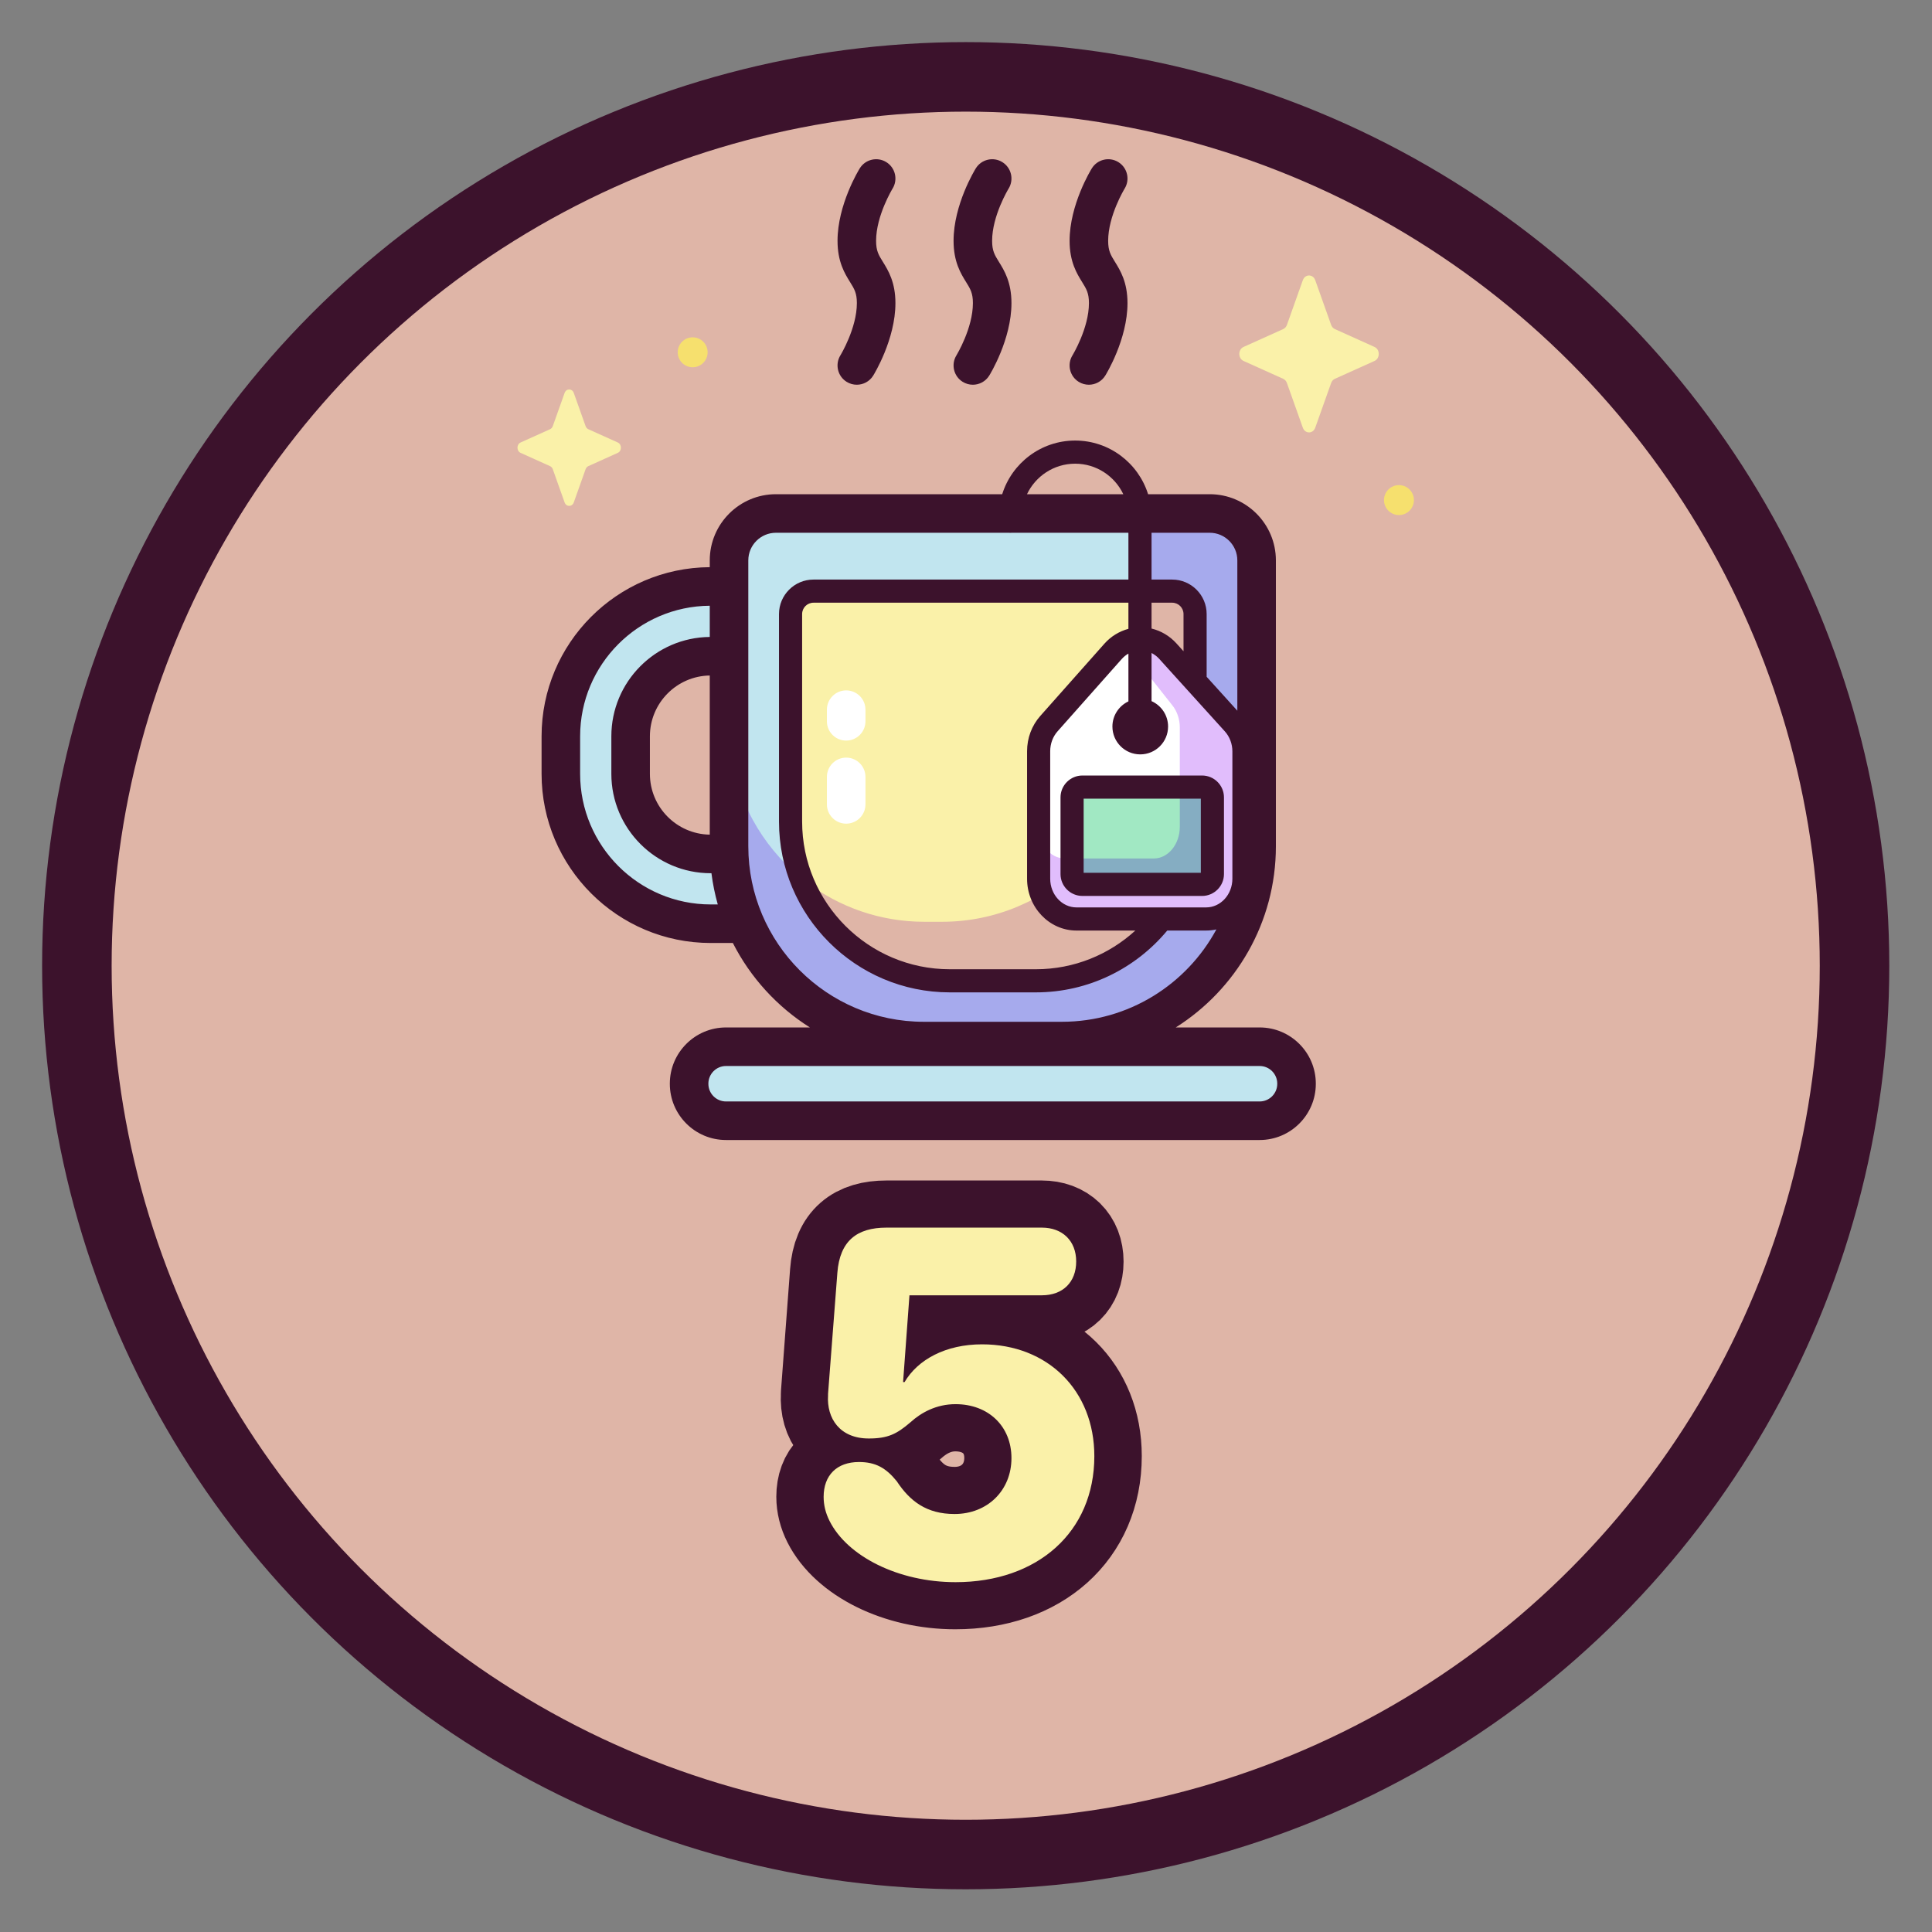 <?xml version="1.0" encoding="UTF-8" standalone="no"?><!DOCTYPE svg PUBLIC "-//W3C//DTD SVG 1.1//EN" "http://www.w3.org/Graphics/SVG/1.1/DTD/svg11.dtd"><svg width="100%" height="100%" viewBox="0 0 1067 1067" version="1.1" xmlns="http://www.w3.org/2000/svg" xmlns:xlink="http://www.w3.org/1999/xlink" xml:space="preserve" xmlns:serif="http://www.serif.com/" style="fill-rule:evenodd;clip-rule:evenodd;stroke-linecap:round;stroke-linejoin:round;stroke-miterlimit:1.5;"><rect x="0" y="0" width="1067" height="1067" fill="#808080" stroke="none"/><circle cx="533.333" cy="533.333" r="490.88" style="fill:#dfb5a7;stroke:#3c122c;stroke-width:38.4px;"/><g transform="matrix(0.256,0,0,0.256,133.389,27.911)"><path d="M1539.92,3303.79c177.185,-0 300.13,-107.964 300.13,-271.718c-0,-141.541 -101.249,-240.723 -242.273,-240.723c-78.003,-0 -138.442,32.544 -167.37,81.618l-3.616,0l14.464,-187.516l285.148,0c45.459,0 74.387,-28.411 74.387,-72.837c0,-44.425 -29.445,-72.837 -74.387,-72.837l-335.256,0c-63.538,0 -100.732,28.412 -105.897,96.6l-19.63,261.902l-0,2.583c-3.1,50.108 25.312,93.5 87.817,93.5c41.326,0 60.439,-9.298 89.368,-34.61c23.762,-21.18 56.306,-39.776 97.115,-39.776c71.288,-0 121.395,48.041 121.395,116.229c0,69.737 -52.174,121.394 -122.944,121.394c-59.923,0 -96.083,-28.411 -125.011,-71.803c-22.729,-28.412 -45.459,-40.293 -81.102,-40.293c-48.042,-0 -76.453,27.895 -76.453,74.387c-0,18.08 4.649,35.643 12.914,52.173c38.227,75.937 147.74,131.727 271.201,131.727Z" style="fill:none;fill-rule:nonzero;stroke:#3c122c;stroke-width:204.17px;stroke-linecap:butt;stroke-miterlimit:2;"/><g transform="matrix(1057.94,0,0,1057.94,1189.16,3285.2)"><path d="M0.332,0.018c0.167,-0 0.283,-0.102 0.283,-0.257c0,-0.134 -0.095,-0.228 -0.229,-0.228c-0.074,0 -0.131,0.031 -0.158,0.077l-0.003,0l0.013,-0.177l0.27,0c0.043,0 0.07,-0.027 0.07,-0.069c0,-0.042 -0.028,-0.069 -0.07,-0.069l-0.317,0c-0.06,0 -0.095,0.027 -0.1,0.092l-0.019,0.247l0,0.003c-0.003,0.047 0.024,0.088 0.083,0.088c0.039,0 0.057,-0.009 0.085,-0.033c0.022,-0.02 0.053,-0.037 0.092,-0.037c0.067,-0 0.114,0.045 0.114,0.11c0,0.066 -0.049,0.114 -0.116,0.114c-0.057,0 -0.091,-0.026 -0.118,-0.067c-0.022,-0.027 -0.043,-0.039 -0.077,-0.039c-0.045,0 -0.072,0.027 -0.072,0.071c-0,0.017 0.004,0.033 0.012,0.049c0.036,0.072 0.14,0.125 0.257,0.125Z" style="fill:#faf1a9;fill-rule:nonzero;"/></g></g><clipPath id="_clip1"><rect x="262.5" y="87.935" width="541.667" height="541.667"/></clipPath><g clip-path="url(#_clip1)"><g><g><path d="M695.678,578.084l-294.728,0c-11.25,0 -20.371,9.12 -20.371,20.37l0,0.131c0,11.25 9.121,20.37 20.371,20.37l294.728,-0c11.25,-0 20.369,-9.12 20.369,-20.37l0,-0.131c0,-11.249 -9.119,-20.37 -20.369,-20.37Z" style="fill:#c1e5ef;fill-rule:nonzero;"/><path d="M410.127,510.146c0.443,0 0.879,-0.026 1.32,-0.033c16.522,38.15 54.501,64.842 98.72,64.842l76.293,-0c59.392,-0 107.538,-48.146 107.538,-107.537l-0,-157.929c-0,-14.305 -11.597,-25.903 -25.903,-25.903l-239.563,-0c-14.306,-0 -25.903,11.597 -25.903,25.903l-0,14.386l-10.117,0c-45.638,0 -82.766,37.129 -82.766,82.765l-0,20.74c-0,45.639 37.128,82.766 82.766,82.766l17.615,0Zm-61.847,-82.766l0,-20.74c0,-24.39 19.842,-44.232 44.233,-44.232l10.117,-0l-0,105.01c-0,1.406 0.036,2.802 0.089,4.196l-10.206,-0c-24.39,-0 -44.233,-19.843 -44.233,-44.234Z" style="fill:#c1e5ef;fill-rule:nonzero;"/><path d="M668.012,283.587l-65.875,-0c14.352,-0 25.987,11.635 25.987,25.987l-0,91.621c-0,59.583 -48.301,107.886 -107.885,107.886l-9.723,-0c-59.584,-0 -107.886,-48.303 -107.886,-107.886l-0,65.875c-0,59.583 48.301,107.886 107.886,107.886l75.598,-0c59.583,-0 107.885,-48.303 107.885,-107.886l-0,-157.496c-0,-14.353 -11.635,-25.987 -25.987,-25.987Z" style="fill:#a6aaed;fill-rule:nonzero;"/><path d="M566.318,541.677l-36.009,0c-51.749,0 -93.699,-41.95 -93.699,-93.699l-0,-108.933c-0,-6.945 5.63,-12.576 12.576,-12.576l198.255,0c6.945,0 12.576,5.631 12.576,12.576l-0,108.932c-0,51.75 -41.95,93.7 -93.699,93.7Z" style="fill:#faf1a9;fill-rule:nonzero;"/><path d="M647.362,326.469l-19.239,0l-0,74.725c-0,59.583 -48.302,107.886 -107.885,107.886l-9.723,-0c-24.449,-0 -46.995,-8.138 -65.087,-21.846c15.017,32.158 47.64,54.442 85.473,54.442l34.828,0c52.075,0 94.289,-42.214 94.289,-94.29l-0,-108.262c-0.001,-6.989 -5.667,-12.655 -12.656,-12.655Z" style="fill:#dfb5a7;fill-rule:nonzero;"/><path d="M666.1,506.751l-71.581,0c-11.546,0 -20.906,-9.951 -20.906,-22.226l0,-69.639c0,-5.671 2.039,-11.128 5.7,-15.253l35.378,-39.869c8.196,-9.236 21.991,-9.308 30.271,-0.159l36.202,39.998c3.748,4.141 5.842,9.664 5.842,15.411l-0,69.511c-0,12.275 -9.36,22.226 -20.906,22.226Z" style="fill:#fff;fill-rule:nonzero;"/><path d="M681.165,399.603l-36.202,-39.998c-6.696,-7.398 -16.995,-8.761 -25.025,-4.129c0.974,0.745 1.899,1.627 2.734,2.685l24.892,31.519c2.577,3.264 4.017,7.616 4.017,12.146l-0,54.776c-0,9.673 -6.436,17.515 -14.375,17.515l-49.216,-0c-7.939,-0 -14.374,-7.842 -14.374,-17.515l-0,27.923c-0,12.275 9.36,22.226 20.906,22.226l71.58,0c11.546,0 20.906,-9.951 20.906,-22.226l-0,-69.51c-0.002,-5.748 -2.096,-11.271 -5.843,-15.412Z" style="fill:#e1bdfc;fill-rule:nonzero;"/><path d="M663.919,488.421l-66.171,0c-3.127,0 -5.663,-2.536 -5.663,-5.663l0,-42.412c0,-3.127 2.536,-5.663 5.663,-5.663l66.171,0c3.128,0 5.664,2.535 5.664,5.663l-0,42.413c-0.001,3.127 -2.536,5.662 -5.664,5.662Z" style="fill:#a1e8c3;fill-rule:nonzero;"/><path d="M663.883,434.685l-12.303,0l-0,21.917c-0,9.673 -6.436,17.515 -14.376,17.515l-45.12,-0l0,8.606c0,3.149 2.552,5.699 5.699,5.699l66.1,0c3.148,0 5.699,-2.551 5.699,-5.699l-0,-42.339c-0,-3.148 -2.551,-5.699 -5.699,-5.699Z" style="fill:#85adc2;fill-rule:nonzero;"/><path d="M726.38,154.755l8.774,24.669c0.375,1.056 1.119,1.893 2.058,2.316l21.917,9.874c3.097,1.396 3.097,6.329 -0,7.724l-21.917,9.875c-0.939,0.423 -1.683,1.26 -2.058,2.316l-8.774,24.669c-1.24,3.485 -5.623,3.485 -6.863,0l-8.773,-24.669c-0.376,-1.056 -1.119,-1.894 -2.058,-2.316l-21.917,-9.875c-3.097,-1.395 -3.097,-6.328 -0,-7.724l21.917,-9.874c0.939,-0.424 1.682,-1.26 2.058,-2.316l8.773,-24.669c1.24,-3.485 5.625,-3.485 6.863,-0Z" style="fill:#faf1a9;fill-rule:nonzero;"/><path d="M390.808,194.563c0,4.564 -3.699,8.265 -8.263,8.265c-4.564,-0 -8.264,-3.7 -8.264,-8.265c0,-4.564 3.7,-8.264 8.264,-8.264c4.564,0 8.263,3.7 8.263,8.264Z" style="fill:#f6e06e;fill-rule:nonzero;"/><path d="M780.875,276.186c0,4.564 -3.7,8.264 -8.264,8.264c-4.564,-0 -8.263,-3.7 -8.263,-8.264c-0,-4.564 3.699,-8.263 8.263,-8.263c4.564,-0 8.264,3.699 8.264,8.263Z" style="fill:#f6e06e;fill-rule:nonzero;"/><path d="M316.897,217.035l6.509,18.299c0.279,0.783 0.83,1.404 1.526,1.718l16.259,7.325c2.297,1.035 2.297,4.694 -0,5.73l-16.259,7.325c-0.696,0.313 -1.247,0.934 -1.526,1.718l-6.509,18.3c-0.919,2.585 -4.17,2.585 -5.089,-0l-6.509,-18.3c-0.278,-0.784 -0.83,-1.404 -1.527,-1.718l-16.258,-7.325c-2.297,-1.035 -2.297,-4.694 -0,-5.73l16.258,-7.325c0.697,-0.313 1.248,-0.934 1.527,-1.718l6.509,-18.299c0.919,-2.586 4.17,-2.586 5.089,-0Z" style="fill:#faf1a9;fill-rule:nonzero;"/></g><g><path d="M467.327,454.892c-5.879,-0 -10.646,-4.767 -10.646,-10.646l0,-15.185c0,-5.879 4.767,-10.646 10.646,-10.646c5.879,0 10.646,4.767 10.646,10.646l0,15.185c0,5.879 -4.767,10.646 -10.646,10.646Z" style="fill:#fff;fill-rule:nonzero;"/><path d="M467.327,409.009c-5.879,-0 -10.646,-4.767 -10.646,-10.646l0,-6.43c0,-5.879 4.767,-10.646 10.646,-10.646c5.879,-0 10.646,4.767 10.646,10.646l0,6.43c0,5.879 -4.767,10.646 -10.646,10.646Z" style="fill:#fff;fill-rule:nonzero;"/><g><path d="M473.186,212.479c-1.916,0.001 -3.855,-0.516 -5.604,-1.6c-4.995,-3.101 -6.532,-9.664 -3.432,-14.66c0.08,-0.127 9.081,-14.944 9.081,-28.804c-0,-5.569 -1.409,-7.838 -3.74,-11.595c-2.929,-4.719 -6.941,-11.184 -6.941,-22.824c-0,-20.011 11.78,-39.219 12.281,-40.027c3.1,-4.996 9.665,-6.532 14.659,-3.431c4.989,3.096 6.527,9.646 3.444,14.64c-0.091,0.147 -9.092,14.96 -9.092,28.818c-0,5.569 1.408,7.838 3.74,11.595c2.928,4.721 6.941,11.184 6.941,22.824c-0,20.013 -11.779,39.224 -12.281,40.033c-2.015,3.246 -5.495,5.031 -9.056,5.031Z" style="fill:#3c122c;fill-rule:nonzero;"/><path d="M601.353,212.479c-1.916,0.001 -3.855,-0.516 -5.604,-1.6c-4.996,-3.101 -6.532,-9.664 -3.432,-14.66c0.079,-0.127 9.08,-14.944 9.08,-28.804c0,-5.569 -1.408,-7.838 -3.74,-11.595c-2.928,-4.719 -6.941,-11.184 -6.941,-22.824c0,-20.011 11.779,-39.219 12.282,-40.027c3.101,-4.996 9.664,-6.532 14.659,-3.431c4.99,3.097 6.529,9.648 3.442,14.642c-0.168,0.275 -9.091,15.018 -9.091,28.816c0,5.569 1.408,7.838 3.74,11.595c2.929,4.721 6.941,11.184 6.941,22.824c0,20.013 -11.779,39.224 -12.28,40.033c-2.016,3.246 -5.495,5.031 -9.056,5.031Z" style="fill:#3c122c;fill-rule:nonzero;"/><path d="M537.269,212.479c-1.916,0 -3.856,-0.516 -5.604,-1.602c-4.996,-3.099 -6.532,-9.663 -3.431,-14.658c0.078,-0.128 9.08,-14.944 9.08,-28.804c0,-5.569 -1.408,-7.838 -3.739,-11.595c-2.93,-4.719 -6.943,-11.184 -6.943,-22.824c0,-20.012 11.782,-39.22 12.283,-40.028c3.101,-4.993 9.662,-6.531 14.66,-3.43c4.99,3.097 6.529,9.652 3.439,14.646c-0.226,0.371 -9.09,15.062 -9.09,28.812c0,5.569 1.409,7.838 3.74,11.595c2.93,4.721 6.943,11.184 6.943,22.824c-0,20.013 -11.781,39.224 -12.283,40.033c-2.015,3.246 -5.494,5.031 -9.055,5.031Z" style="fill:#3c122c;fill-rule:nonzero;"/><path d="M695.678,567.438l-46.335,0c33.198,-20.947 55.301,-57.949 55.301,-100.021l-0,-157.928c-0,-20.153 -16.395,-36.549 -36.549,-36.549l-34.03,-0c-5.359,-17.151 -21.391,-29.633 -40.285,-29.633c-18.893,-0 -34.926,12.482 -40.285,29.633l-124.963,-0c-20.153,-0 -36.549,16.394 -36.549,36.549l-0,3.747c-51.264,0.286 -92.882,42.075 -92.882,93.405l-0,20.74c-0,51.508 41.904,93.412 93.411,93.412l12.228,0c9.72,19.121 24.491,35.255 42.543,46.646l-46.334,0c-17.103,0 -31.016,13.914 -31.016,31.016l0,0.131c0,17.103 13.914,31.017 31.016,31.017l294.728,-0c17.102,-0 31.017,-13.914 31.017,-31.017l-0,-0.131c0.001,-17.103 -13.913,-31.017 -31.016,-31.017Zm-303.166,-67.937c-39.767,0 -72.119,-32.353 -72.119,-72.12l-0,-20.741c-0,-39.589 32.067,-71.818 71.59,-72.106l-0,17.24c-30.016,0.286 -54.349,24.783 -54.349,54.865l0,20.74c0,30.26 24.618,54.88 54.878,54.88l0.4,-0c0.741,5.891 1.919,11.649 3.497,17.24l-3.897,0l-0,0.002Zm-0.529,-126.434l-0,87.887c-18.274,-0.285 -33.057,-15.231 -33.057,-33.574l0,-20.74c0.001,-18.341 14.783,-33.288 33.057,-33.573Zm243.992,-78.835l32.12,-0c8.413,-0 15.257,6.844 15.257,15.256l-0,83.012l-16.947,-18.726l-0,-34.651c-0,-10.499 -8.543,-19.042 -19.043,-19.042l-11.387,0l-0,-25.849Zm0.001,38.625l11.387,0c3.456,0 6.267,2.811 6.267,6.267l-0,20.536l-3.93,-4.342c-3.717,-4.107 -8.524,-6.931 -13.724,-8.183l-0,-14.278Zm4.252,31.034l36.201,39.998c2.702,2.984 4.189,6.935 4.189,11.124l0,70.291c0,8.734 -6.513,15.839 -14.518,15.839l-71.581,0c-8.005,0 -14.518,-7.105 -14.518,-15.839l0,-70.418c0,-4.129 1.453,-8.042 4.089,-11.013l35.378,-39.87c1.104,-1.245 2.366,-2.256 3.731,-3.032l0,26.392c-5.216,2.458 -8.837,7.749 -8.837,13.899c0,8.489 6.882,15.372 15.372,15.372c8.489,-0 15.371,-6.883 15.371,-15.372c-0,-6.265 -3.754,-11.645 -9.13,-14.04l-0,-26.58c1.561,0.789 3.004,1.87 4.253,3.249Zm-17.028,-16.601c-5.048,1.347 -9.694,4.185 -13.286,8.234l-35.379,39.87c-4.713,5.312 -7.308,12.234 -7.308,19.492l-0,70.418c-0,15.778 12.244,28.614 27.292,28.614l32.502,-0c-14.506,13.261 -33.792,21.37 -54.948,21.37l-47.52,0c-44.971,0 -81.555,-36.586 -81.555,-81.554l-0,-114.61c-0,-3.456 2.812,-6.267 6.268,-6.267l173.934,0l0,14.433Zm-29.42,-91.208c11.73,0 21.875,6.902 26.597,16.858l-53.194,-0c4.721,-9.955 14.866,-16.858 26.597,-16.858Zm-180.505,211.336l-0,-157.929c-0,-8.412 6.844,-15.256 15.256,-15.256l128.703,-0c0.243,0.028 0.487,0.045 0.737,0.045c0.249,0 0.494,-0.018 0.736,-0.045l64.491,-0l0,25.85l-173.932,-0c-10.501,-0 -19.044,8.542 -19.044,19.041l0,114.61c0,52.013 42.318,94.33 94.331,94.33l47.52,-0c29.154,-0 55.254,-13.301 72.571,-34.145l21.456,-0c1.949,-0 3.85,-0.219 5.684,-0.63c-16.382,30.351 -48.483,51.02 -85.324,51.02l-76.293,-0c-53.426,-0 -96.892,-43.465 -96.892,-96.891Zm292.127,131.167c0,5.362 -4.363,9.723 -9.723,9.723l-294.729,0c-5.362,0 -9.724,-4.363 -9.724,-9.723l0,-0.131c0,-5.362 4.362,-9.724 9.724,-9.724l294.728,0c5.361,0 9.723,4.362 9.723,9.724l0,0.131l0.001,-0Z" style="fill:#3c122c;fill-rule:nonzero;"/><path d="M663.883,494.809l-66.098,0c-6.665,0 -12.087,-5.422 -12.087,-12.086l0,-42.34c0,-6.664 5.422,-12.086 12.087,-12.086l66.098,0c6.664,0 12.086,5.422 12.086,12.086l0,42.34c0,6.665 -5.422,12.086 -12.086,12.086Zm-65.41,-12.774l64.721,-0l-0,-40.962l-64.721,0l-0,40.962Z" style="fill:#3c122c;fill-rule:nonzero;"/></g></g></g></g></svg>